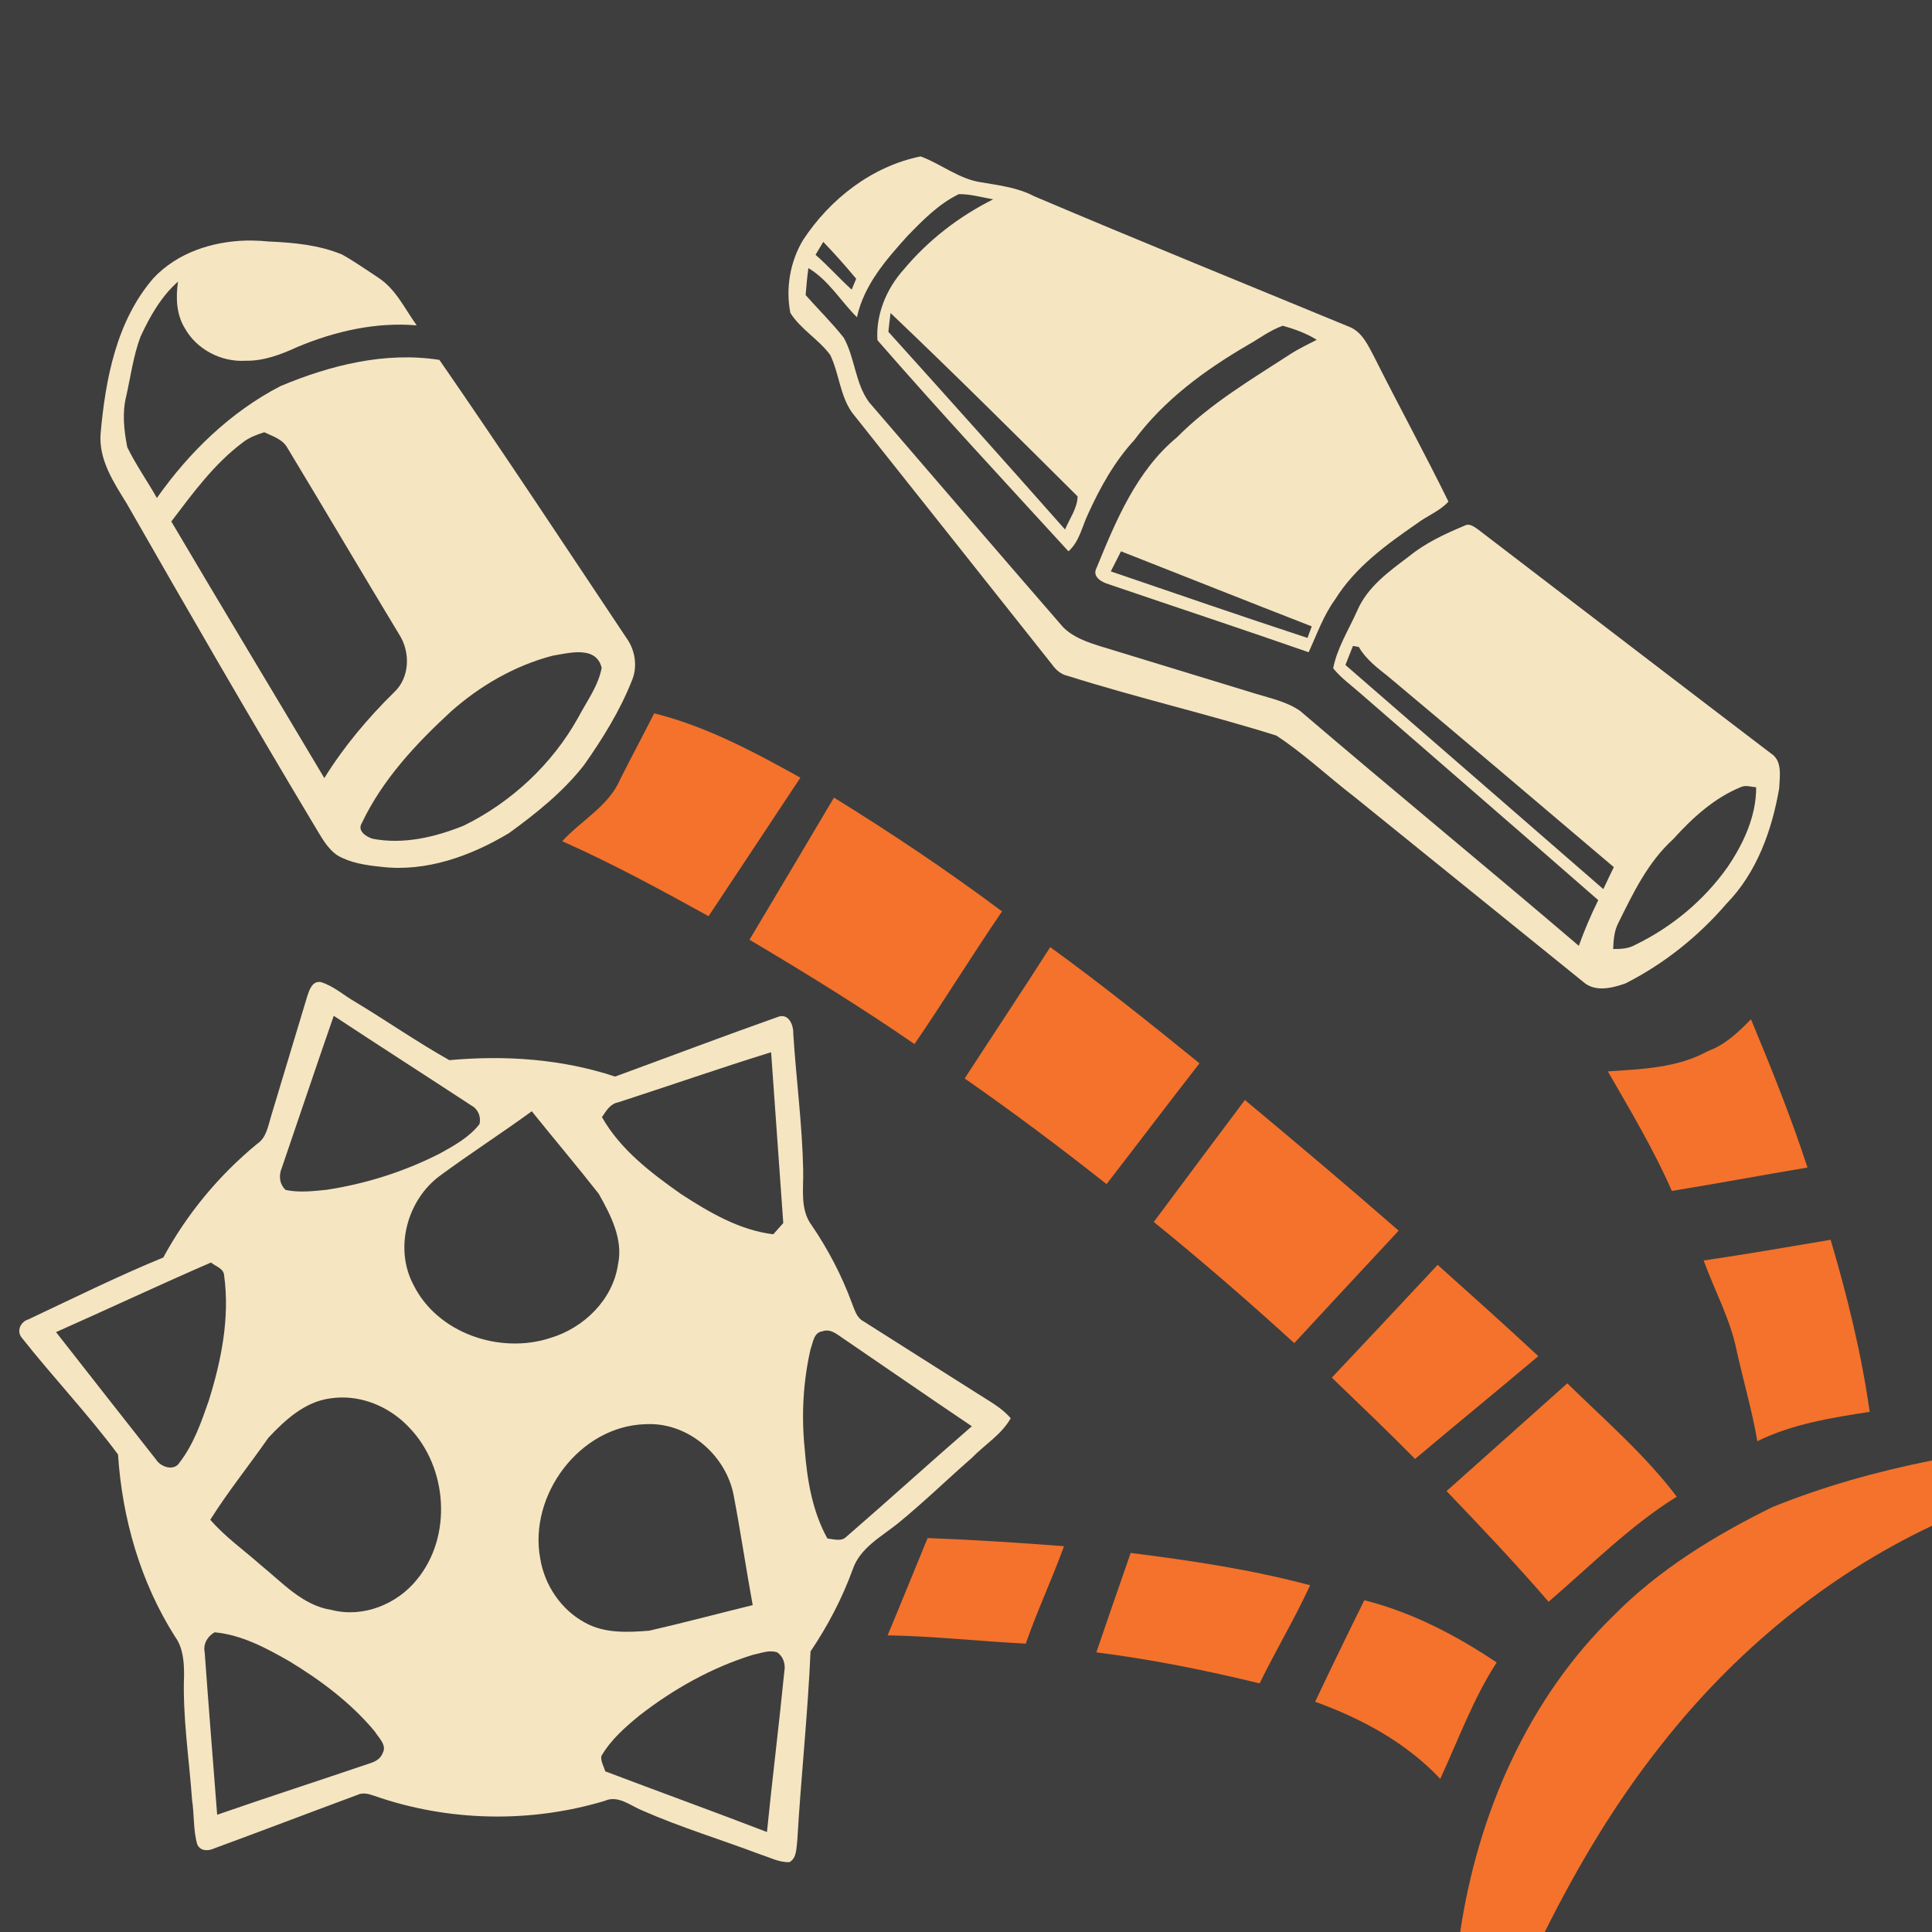 <?xml version="1.0" encoding="UTF-8" standalone="no"?>
<svg
   xmlns:dc="http://purl.org/dc/elements/1.1/"
   xmlns:cc="http://creativecommons.org/ns#"
   xmlns:rdf="http://www.w3.org/1999/02/22-rdf-syntax-ns#"
   xmlns:svg="http://www.w3.org/2000/svg"
   xmlns="http://www.w3.org/2000/svg"
   xmlns:sodipodi="http://sodipodi.sourceforge.net/DTD/sodipodi-0.dtd"
   xmlns:inkscape="http://www.inkscape.org/namespaces/inkscape"
   width="1280"
   height="1280"
   viewBox="0 0 1024 1024"
   version="1.1"
   id="svg2"
   inkscape:version="0.48.1 "
   sodipodi:docname="reflect_projectiles.svg">
  <defs
     id="defs72" />
  <sodipodi:namedview
     pagecolor="#ffffff"
     bordercolor="#666666"
     borderopacity="1"
     objecttolerance="10"
     gridtolerance="10"
     guidetolerance="10"
     inkscape:pageopacity="0"
     inkscape:pageshadow="2"
     inkscape:window-width="1920"
     inkscape:window-height="1018"
     id="namedview70"
     showgrid="false"
     inkscape:snap-page="true"
     fit-margin-top="0"
     fit-margin-left="0"
     fit-margin-right="0"
     fit-margin-bottom="0"
     inkscape:zoom="0.6609375"
     inkscape:cx="466.00473"
     inkscape:cy="640"
     inkscape:window-x="-8"
     inkscape:window-y="-8"
     inkscape:window-maximized="1"
     inkscape:current-layer="layer1" />
  <g
     inkscape:groupmode="layer"
     id="layer1"
     inkscape:label="background">
    <rect
       style="fill:#3e3e3e;fill-opacity:1"
       id="rect3053"
       width="1024"
       height="1024"
       x="0"
       y="0" />
  </g>
  <g
     inkscape:groupmode="layer"
     id="layer2"
     inkscape:label="foreground">
    <path
       style="fill:#f5e5c1"
       d="m 487.95,82.9 c -25.86,5.24 -48.12,22.63 -62.4,44.45 -6.8,11.38 -9.21,25.54 -6.65,38.5 5.5,8.72 15.05,14.02 21.15,22.3 4.68,9.78 5.17,21.36 11.45,30.4 35.42,44.54 70.79,89.14 106.15,133.7 2.06,2.88 4.77,5.28 8.35,6 36.5,11.54 73.93,20.16 110.45,31.6 14.62,9.58 27.47,21.79 41.35,32.45 40.5,32.74 81.02,65.47 121.5,98.25 6.12,5.42 15.28,3.16 22.2,0.7 20.44,-10.36 38.68,-24.92 53.6,-42.3 16.04,-16.42 24.06,-38.84 27.9,-61.1 0.24,-6.2 1.89,-14.58 -4.35,-18.5 -51.86,-39.5 -103.57,-79.18 -155.35,-118.8 -1.98,-1.34 -4.48,-3.35 -7,-1.95 -10.36,4.32 -20.69,9.11 -29.45,16.25 -10.56,7.96 -21.94,16.08 -27.4,28.6 -4.46,10.16 -10.69,19.75 -12.85,30.75 4.02,5.02 9.32,8.78 14.1,13 42.1,36.66 84.38,73.14 126.4,109.9 -3.88,7.86 -7.34,15.94 -10.3,24.2 -48.96,-41.8 -98.71,-82.63 -147.65,-124.45 -6.9,-4.86 -15.31,-6.61 -23.25,-9.05 -27.48,-8.38 -54.97,-16.84 -82.45,-25.2 -7.16,-2.24 -14.62,-4.76 -20,-10.2 -34.42,-39.64 -68.61,-79.49 -102.85,-119.25 -7.38,-10.04 -7.42,-23.43 -13.4,-34.15 -6.26,-7.94 -13.5,-15.02 -20.2,-22.6 0.38,-4.78 0.81,-9.54 1.45,-14.3 10.7,6.34 17.07,17.45 25.75,26.05 3.68,-17.06 15.41,-30.47 26.75,-43.05 8.14,-8.4 16.59,-17.02 27.25,-22.2 6.16,-0.06 12.14,1.69 18.2,2.75 -18.14,9.06 -34.47,21.67 -47.45,37.25 -9.08,10.06 -14.78,23.76 -13.9,37.4 33,37.92 67.27,74.78 101.25,111.9 5.88,-5.18 7.22,-13.24 10.5,-20 6.36,-13.96 13.92,-27.59 24.4,-38.95 15.7,-21.18 37.27,-37.02 59.85,-50.2 6.24,-3.5 12.05,-8 18.85,-10.4 6.24,1.78 12.46,3.99 18,7.45 -4.72,2.46 -9.54,4.7 -14,7.6 -20.84,13.54 -42.5,26.3 -60.1,44.1 -21.4,17.72 -32.34,44.14 -42.6,69.2 -2.56,4.7 2.77,7.64 6.55,8.7 35.26,12.04 70.67,23.72 105.85,36 4.38,-9.46 7.85,-19.52 14.05,-28 10.62,-17.1 27.3,-29.14 43.6,-40.4 5.32,-4.02 12.01,-6.47 16.45,-11.45 -12.62,-25.68 -26.36,-50.8 -39.2,-76.4 -3.3,-6.24 -6.53,-13.69 -13.65,-16.35 C 659.21,150.12 603.4,127.49 548,103.95 539.38,99.41 529.64,98.27 520.2,96.65 508.34,94.99 498.93,86.92 487.95,82.9 z m -51.6,45.3 c 6.06,6.3 11.85,12.83 17.45,19.55 -0.6,1.44 -1.8,4.31 -2.4,5.75 -6.58,-5.98 -12.45,-12.61 -19.15,-18.45 1.36,-2.3 2.7,-4.57 4.1,-6.85 z M 472,165.9 c 33.52,31.9 66.37,64.56 99.15,97.2 -0.12,6.28 -4.29,11.85 -6.65,17.55 -31.04,-35.1 -62.27,-70.02 -93.65,-104.8 0.34,-3.32 0.75,-6.63 1.15,-9.95 z m 122.15,126.3 c 33.72,13.24 67.34,26.66 101.1,39.8 -0.56,1.52 -1.69,4.58 -2.25,6.1 -34.86,-11.42 -69.53,-23.41 -104.25,-35.25 1.84,-3.54 3.58,-7.09 5.4,-10.65 z m 122.95,50.15 c 0.76,0.14 2.34,0.43 3.1,0.55 3.7,6.52 9.76,11.02 15.5,15.6 40.04,33.52 79.87,67.3 119.65,101.1 -1.86,3.88 -3.75,7.75 -5.55,11.65 -45.52,-39.66 -91.14,-79.18 -136.7,-118.8 1.36,-3.38 2.66,-6.74 4,-10.1 z m 207.6,74.3 c 1.999,-0.172 4.09,0.48 6.1,0.6 0.08,15.32 -6.75,29.99 -15.25,42.45 -12.42,17.52 -29.45,31.67 -48.75,41.05 -3.6,2.08 -7.76,2.27 -11.8,2.25 0.22,-4.58 0.48,-9.32 2.6,-13.5 7.88,-15.92 15.72,-32.44 29.1,-44.6 10.22,-11.3 21.75,-21.93 36.05,-27.75 0.64,-0.29 1.284,-0.443 1.95,-0.5 z"
       id="path6"
       inkscape:connector-curvature="0" />
    <path
       style="fill:#f5e5c1"
       d="m 130.5,127.5 c -18.194,0.48 -36.551,6.48 -49.2,19.95 -19.64,22.76 -25.4,53.51 -28,82.55 -0.96,13.82 6.95,25.65 13.85,36.85 32.66,57.12 65.58,114.14 99.4,170.6 3.52,5.68 6.63,12.09 12.35,15.95 6.92,4.02 15.06,5.18 22.9,6 23.88,2.96 47.61,-5.65 67.85,-17.75 14.54,-10.52 28.8,-21.93 39.9,-36.15 9.84,-13.98 18.98,-28.66 25.3,-44.6 3.22,-7.44 1.87,-16.32 -2.85,-22.8 -32.84,-49.24 -65.44,-98.65 -99.1,-147.35 -28.68,-4.5 -57.89,2.82 -84.25,13.9 -26.46,13.68 -48.46,35.08 -65.5,59.3 -5.08,-9.08 -11.16,-17.59 -15.7,-26.95 -1.74,-8.92 -2.78,-18.28 -0.5,-27.2 2.34,-10.48 3.74,-21.22 7.5,-31.3 4.96,-10.74 10.94,-21.33 19.9,-29.25 -1.22,8.32 -0.92,17.36 3.6,24.7 6.24,11.26 19.39,18.05 32.15,17.25 9.74,0.2 18.95,-3.35 27.65,-7.35 19.86,-8.3 41.48,-13.24 63.1,-11.4 -6.24,-8.68 -10.95,-19.07 -20.15,-25.15 -6.44,-4.2 -12.68,-8.66 -19.4,-12.4 -12.3,-5.1 -25.72,-6.34 -38.9,-6.9 -2.717,-0.278 -5.485,-0.463 -8.25,-0.5 -1.21,-0.016 -2.437,-0.032 -3.65,0 z m 9.55,101.6 c 4.48,2.14 9.85,3.7 12.35,8.4 19.86,32.88 39.37,66.02 59.25,98.9 5.92,9.24 5.59,22.76 -2.75,30.5 -13.98,13.76 -26.64,28.8 -37,45.5 -26.98,-45.36 -54.3,-90.54 -81.1,-136 11.4,-14.98 22.66,-30.52 37.9,-41.9 3.34,-2.64 7.35,-4.1 11.35,-5.4 z m 166.1,116.6 c 5.878,-0.098 11.141,1.561 12.75,8.3 -1.84,9.72 -8.03,17.88 -12.55,26.5 -13.78,24.64 -35.27,44.66 -60.55,57.1 -15.22,6.12 -31.92,10.11 -48.3,6.95 -3.42,-1.02 -8.34,-4.23 -5.7,-8.35 10.96,-23.06 28.68,-42.01 47.3,-59.15 15.42,-13.66 33.77,-24.26 53.75,-29.5 3.797,-0.647 8.728,-1.774 13.3,-1.85 z"
       id="path8"
       inkscape:connector-curvature="0" />
    <path
       d="m 346.74,378.08 c 27.56,6.86 52.82,20.4 77.48,34.1 -16.16,24.5 -32.46,48.94 -48.66,73.42 -25.44,-14.04 -51,-27.94 -77.58,-39.74 10.16,-11.1 24.74,-18.64 30.82,-32.98 5.86,-11.66 12.04,-23.16 17.94,-34.8 z"
       id="path22"
       inkscape:connector-curvature="0"
       style="fill:#f4722b" />
    <path
       d="m 397.24,498.08 c 14.98,-25.1 29.9,-50.2 44.78,-75.34 30.52,18.86 60.36,38.84 89.08,60.32 -15.86,23.18 -30.54,47.14 -46.4,70.32 -28.4,-19.58 -57.78,-37.7 -87.46,-55.3 z"
       id="path26"
       inkscape:connector-curvature="0"
       style="fill:#f4722b" />
    <path
       d="m 511.3,571.6 c 15.06,-23.24 30.46,-46.26 45.34,-69.6 27.06,19.6 53.16,40.52 79.12,61.58 -16.56,21.24 -32.78,42.72 -49.26,64.02 -24.54,-19.38 -49.56,-38.14 -75.2,-56 z"
       id="path28"
       inkscape:connector-curvature="0"
       style="fill:#f4722b" />
    <path
       d="m 169.2,520.45 c -3.961,-0.084 -5.369,4.6 -6.4,7.75 -6.32,21.12 -12.78,42.21 -19.1,63.35 -1.66,5.26 -2.43,11.45 -7.45,14.75 -20.24,16.64 -37.22,37.16 -49.7,60.2 -24.28,9.96 -47.76,21.64 -71.5,32.8 -4.06,1.18 -6.42,6.02 -3.6,9.6 16.56,21 35.18,40.56 51.1,62 2.22,33.92 11.87,67.63 30.15,96.45 4.36,5.96 4.89,13.51 4.85,20.65 -0.8,22.1 2.69,44 4.25,66 1.2,7.74 0.56,15.82 2.7,23.4 1.48,3.8 5.82,3.82 9,2.3 25.34,-9.32 50.58,-18.97 75.9,-28.35 2.9,-1.44 6.02,-0.55 8.9,0.45 39.1,13.68 82.52,14.64 122.2,2.7 7.08,-3.2 13.5,2.47 19.8,5.05 20.38,8.98 41.78,15.44 62.6,23.3 5.06,1.62 10.01,4.29 15.45,4.15 4,-2.1 3.64,-7.21 4.2,-11.05 1.94,-33.56 5.59,-67.07 7.05,-100.65 9.16,-13.58 16.8,-28.18 22.4,-43.6 3.84,-11.2 14.94,-17.14 23.7,-24.1 13.58,-11.06 26.15,-23.31 39.35,-34.85 6.84,-7.06 15.73,-12.31 20.65,-21.05 -4.94,-5.8 -11.82,-9.3 -18.1,-13.4 -19.96,-12.7 -40.01,-25.26 -59.95,-38 -3.76,-1.94 -4.72,-6.29 -6.2,-9.85 -5.32,-14.44 -12.51,-28.18 -21.15,-40.9 -6.46,-8.48 -4.32,-19.67 -4.6,-29.55 -0.5,-24.1 -3.71,-48.06 -5.25,-72.1 0.2,-4.68 -2.55,-11.25 -8.35,-8.85 -28.8,10.18 -57.4,21.07 -86.1,31.55 -28.24,-9.38 -58.35,-11.38 -87.85,-8.7 -16.86,-9.48 -32.82,-20.58 -49.4,-30.6 -6.26,-3.5 -11.81,-8.7 -18.75,-10.8 -0.287,-0.05 -0.536,-0.044 -0.8,-0.05 z m 7.7,17.95 c 24.26,16.02 48.78,31.71 73.1,47.65 3.42,1.8 5.14,6.12 4.1,9.8 -5.4,6.94 -13.32,11.3 -20.9,15.5 -18.8,9.58 -39.19,16.09 -60.05,19.25 -7.18,0.76 -14.61,1.6 -21.75,0.1 -3.28,-3 -3.77,-7.71 -2.05,-11.65 9.22,-26.86 18.19,-53.83 27.55,-80.65 z m 231.8,19.3 c 2.14,30.18 4.31,60.37 6.45,90.55 -1.76,1.98 -3.52,3.99 -5.3,5.95 -17.9,-2.18 -33.82,-11.58 -48.7,-21.2 -15.98,-11.24 -32.3,-23.6 -42.1,-40.9 2.22,-3.28 4.37,-7.11 8.65,-7.85 27.02,-8.78 53.88,-18.11 81,-26.55 z M 281.85,589 c 11.78,14.66 23.92,28.97 35.5,43.75 6.34,11.28 13.08,24.09 10.2,37.45 -2.74,18.72 -18.13,33.65 -35.85,38.95 -26.66,8.74 -59.9,-2.43 -72.6,-28.25 -10.26,-19.36 -3.28,-44.95 14.1,-57.75 15.96,-11.74 32.63,-22.49 48.65,-34.15 z m -170,80.15 c 2.42,2.1 6.77,3.12 6.95,6.9 3.06,22.42 -1.5,45.14 -8.2,66.5 -3.96,11.34 -8.01,23.05 -15.45,32.65 -2.98,4.8 -10.05,2.33 -12.55,-1.75 -17.66,-22.44 -35.3,-44.9 -52.9,-67.4 27.44,-12.16 54.59,-24.96 82.15,-36.9 z m 326.2,36.05 c 2.267,-0.02 4.41,1.1 6.3,2.45 23.58,16.08 47.07,32.36 70.75,48.3 -22.32,19.34 -44.18,39.23 -66.5,58.55 -2.74,2.76 -6.71,1.23 -10.05,0.95 -8.06,-14.5 -10.77,-31.21 -12.05,-47.55 -1.8,-17.6 -0.84,-35.56 3.1,-52.8 1.34,-3.46 1.61,-8.75 6.15,-9.45 0.78,-0.295 1.544,-0.443 2.3,-0.45 z M 180.7,740.7 c 13.69,-0.256 27.16,6.105 36.4,16.15 20.2,21.1 22.69,57.45 3.95,80.25 -10.54,13.2 -28.66,20.52 -45.3,16.2 -15.34,-2.32 -25.99,-14.44 -37.45,-23.7 -8.98,-7.98 -18.95,-14.96 -26.85,-24.1 9.42,-15 20.63,-28.84 30.75,-43.4 8.82,-9.42 19.33,-19.1 32.65,-20.9 1.952,-0.315 3.894,-0.463 5.85,-0.5 z m 163.45,14.1 c 21.311,-0.179 40.562,16.777 44.65,37.45 3.72,19.44 6.57,39.02 10.15,58.5 -18.3,4.48 -36.51,9.35 -54.85,13.55 -11.4,0.92 -23.78,1.52 -34.1,-4.3 -12.6,-6.8 -21.35,-19.79 -23.65,-33.85 -6.32,-33.66 20.88,-70.3 55.7,-71.3 0.691,-0.042 1.413,-0.044 2.1,-0.05 z m -230.4,110.35 c 14.36,1.34 27.4,8.36 39.7,15.4 16.64,10.12 32.56,22.01 45.1,37.05 2.04,3.4 6.66,7.24 4.3,11.5 -1,2.9 -3.72,4.52 -6.5,5.4 -27.06,9.18 -54.25,17.99 -81.25,27.35 -2.22,-28.66 -4.54,-57.29 -6.6,-85.95 -0.96,-4.5 1.41,-8.55 5.25,-10.75 z m 294.8,10.1 c 1.09,-0.01 2.175,0.14 3.25,0.45 3.44,2.26 4.64,6.38 3.9,10.3 -2.82,28.34 -6.34,56.64 -9.2,85 -28.48,-10.94 -57.16,-21.33 -85.7,-32.15 -0.76,-2.66 -2.46,-5.23 -2.1,-8.05 5.02,-8.7 12.72,-15.42 20.4,-21.7 17.92,-13.9 38.03,-25.21 59.75,-31.95 3.15,-0.66 6.429,-1.87 9.7,-1.9 z"
       id="path30"
       style="fill:#f5e5c1"
       inkscape:connector-curvature="0" />
    <path
       d="m 905.28,557.06 c 9.14,-3.24 16.1,-10.06 22.78,-16.82 10.74,25.88 21.28,51.9 29.94,78.58 -23.98,4 -47.88,8.5 -71.88,12.4 -9.64,-22 -21.98,-42.58 -33.92,-63.36 18,-1.22 36.92,-1.8 53.08,-10.8 z"
       id="path34"
       inkscape:connector-curvature="0"
       style="fill:#f4722b" />
    <path
       d="m 611.52,647.66 c 16.06,-21.58 32.16,-43.12 48.3,-64.64 27.38,22.84 54.66,45.8 81.5,69.26 -18.46,19.86 -36.96,39.66 -55.34,59.6 -24.22,-22.1 -49,-43.56 -74.46,-64.22 z"
       id="path38"
       inkscape:connector-curvature="0"
       style="fill:#f4722b" />
    <path
       d="m 902.98,668.08 c 22.48,-3.28 44.88,-7.2 67.3,-10.96 8.84,29.9 16.32,60.28 20.7,91.18 -20.28,3.16 -40.96,6.38 -59.56,15.58 -2.76,-16.28 -7.46,-32.14 -11,-48.24 -3.4,-16.66 -11.7,-31.7 -17.44,-47.56 z"
       id="path42"
       inkscape:connector-curvature="0"
       style="fill:#f4722b" />
    <path
       d="m 705.88,730.18 c 18.74,-19.88 37.48,-39.78 56.1,-59.78 17.88,16.02 35.78,32.02 53.36,48.38 C 793.66,737.06 771.72,755 750,773.26 735.58,758.6 720.68,744.44 705.88,730.18 z"
       id="path46"
       inkscape:connector-curvature="0"
       style="fill:#f4722b" />
    <path
       d="m 766.7,790.3 c 21.38,-18.98 42.66,-38.08 64,-57.1 19.86,19.46 41.2,37.8 58,60.08 -24.96,15.54 -45.72,36.66 -67.92,55.68 C 803.4,828.84 785.1,809.5 766.7,790.3 z"
       id="path50"
       inkscape:connector-curvature="0"
       style="fill:#f4722b" />
    <path
       d="m 939.2,798.88 c 27.32,-11.12 55.9,-19.02 84.8,-24.82 l 0,34.62 c -56.16,26.54 -105.08,67.18 -143.34,115.94 -24.38,30.64 -44.46,64.42 -61.9,99.38 l -44.82,0 c 9.3,-62.46 35.9,-123.84 81.76,-168.16 23.88,-24.14 53.22,-42.02 83.5,-56.96 z"
       id="path56"
       inkscape:connector-curvature="0"
       style="fill:#f4722b" />
    <path
       d="m 470.46,866.76 c 7.16,-17.14 14.1,-34.38 21.2,-51.56 24.12,0.9 48.2,2.48 72.28,4.32 -6.28,17.4 -14.2,34.16 -20.26,51.64 -24.42,-1.22 -48.76,-3.96 -73.22,-4.4 z"
       id="path60"
       inkscape:connector-curvature="0"
       style="fill:#f4722b" />
    <path
       d="m 581.08,875.78 c 6.06,-17.56 12.04,-35.16 18.2,-52.68 31.98,4 63.94,8.8 95.12,17.12 -8.16,17.7 -18.2,34.48 -26.78,52 -28.56,-6.94 -57.38,-12.74 -86.54,-16.44 z"
       id="path62"
       inkscape:connector-curvature="0"
       style="fill:#f4722b" />
    <path
       d="m 697.04,901.96 c 8.54,-18.02 17.24,-35.94 26.08,-53.8 25.3,6.38 48.56,18.52 70.14,32.98 -12.5,19.28 -20.28,40.96 -29.9,61.68 -18.08,-19.24 -41.72,-31.96 -66.32,-40.86 z"
       id="path64"
       inkscape:connector-curvature="0"
       style="fill:#f4722b" />
  </g>
</svg>

